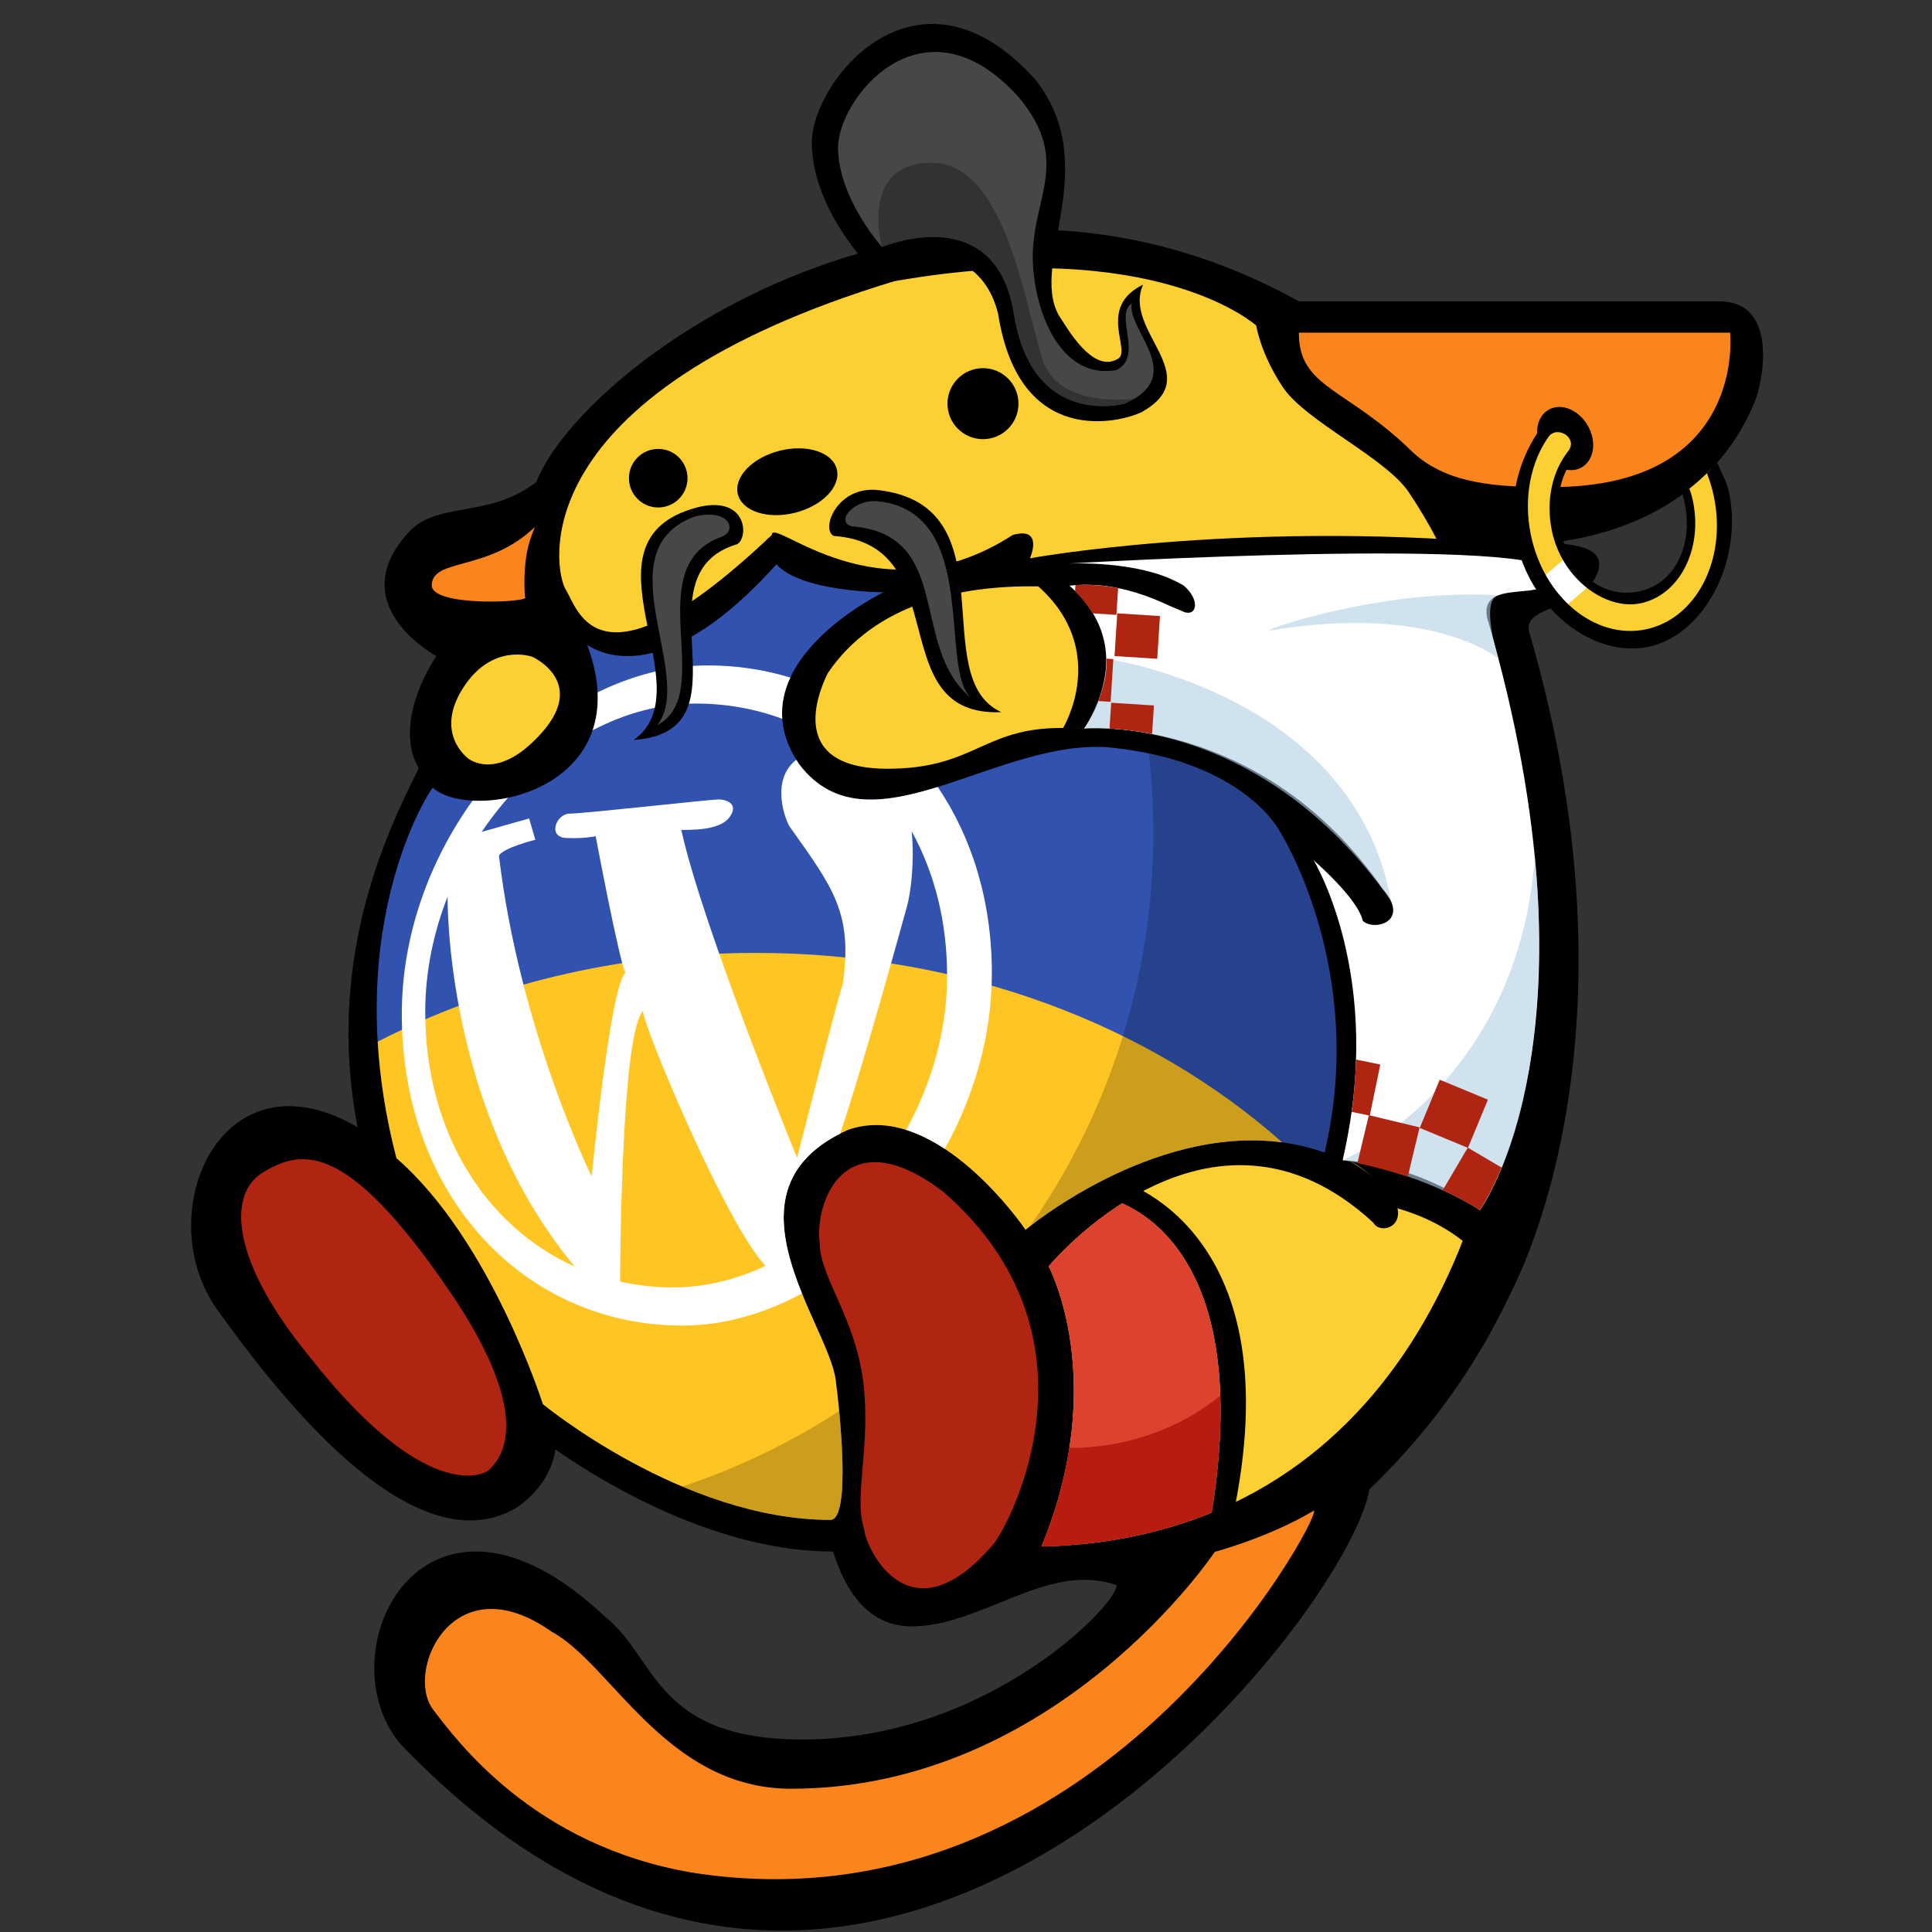 <?xml version="1.0" encoding="utf-8"?>
<!-- Generator: Adobe Illustrator 17.0.0, SVG Export Plug-In . SVG Version: 6.00 Build 0)  -->
<!DOCTYPE svg PUBLIC "-//W3C//DTD SVG 1.1//EN" "http://www.w3.org/Graphics/SVG/1.1/DTD/svg11.dtd">
<svg version="1.1" xmlns="http://www.w3.org/2000/svg" xmlns:xlink="http://www.w3.org/1999/xlink" x="0px" y="0px" width="1000px"
	 height="1000px" viewBox="0 0 1000 1000" enable-background="new 0 0 1000 1000" xml:space="preserve">
<rect x="0" y="0" width="1000" height="1000" fill="#333333" stroke="none"/>
<g id="Layer_1">
	<g display="none">
		<path display="inline" d="M511.67,109.764c0,0-42.142-9.084-31.564,38.355c20.713,67.627-31.667,71.664-43.381,71.664
			c-11.714,0-31.797,1.346-41.889-21.196c-6.393-14.468,11.607-34.486-7.066-49.963c26.749,0,26.969,34.822,32.663,34.822
			c5.691,0,5.691-2.355,6.701-9.757c1.515-31.122-48.449-53.328-36.337-108.842c25.218-87.555,104.974-49.962,118.6-20.691
			C523.022,73.426,511.67,109.764,511.67,109.764z"/>
		<path display="inline" fill="#474747" d="M500.125,108.046c0,0-43.465-2.275-25.462,55.743
			c12.769,46.924-39.326,46.793-48.777,46.793c-9.448,0-18.138-2.166-22.771-14.344c-5.156-11.672,0.729-23.645-0.189-34.797
			c5.673,0.634,4.822,30.85,20.839,30.85c7.634,0,12.688-9.134,8.162-35.429c-5.35-35.476-39.086-43.023-29.313-87.809
			c20.344-70.635,84.686-40.307,95.681-16.692C509.285,75.975,500.125,108.046,500.125,108.046z"/>
		<path display="inline" opacity="0.6" fill="#262626" d="M500.125,108.046c0,0,9.16-32.071-1.83-55.685
			c-1.547-3.325-4.182-6.777-7.575-10.068c-11.854-0.824-25.28,3.116-37.273,18.471c-30.311,38.807,21.585,84.274,8.038,129.513
			c-2.721,10.396-16.682,16.889-24.911,19.874c17.879-1.615,48.161-9.344,38.088-46.361
			C456.66,105.771,500.125,108.046,500.125,108.046z"/>
	</g>
</g>
<g id="Layer_2">
	<g display="none">
		<polygon display="inline" fill="#B02512" points="759.828,582.087 770.139,557.193 745.193,546.861 734.861,571.807 
			759.673,582.083 746.019,605.289 769.289,618.981 782.981,595.711 		"/>
		<polygon display="inline" fill="#B02512" points="714.446,539.001 688.001,533.554 682.555,559.999 708.486,565.34 
			702.227,591.486 728.485,597.773 734.772,571.514 709.019,565.349 		"/>
	</g>
	<g>
		<path d="M218.097,394.858c13.218,9.919,98.461,7.957,75.259-73.668c3.014,1.517,50.637,31.172,116.315-41.978
			c13.684,15.339,50.812,11.711,50.812,11.711s-78.765,40.373-47.902,85.932c39.192,51.435,112.186-7.352,175.384,0
			c65.157,9.795,120.552,75.396,120.552,75.396s29.358,50.993,5.462,152.236c-110.337-35.597-160.435,53.312-160.435,53.312
			s-48.347-90.854-94.901-70.776c-73.986,32.816-28.425,107.772-24.507,138.889c2.032,15.105,8.818,77.158-2.938,77.158
			c-81.325,0-158.729-63.933-158.729-63.933s-33.312-101.652-85.565-146.996C164.796,494.597,204.93,422.107,218.097,394.858z"/>
		<path d="M672.285,156c44.777,0,177.046,0,217.69,0c31.689,0,22.045,43.92,17.912,52.875
			c-35.823,84.046-139.157,72.708-132.269,72.249c-5.052,16.994,128.823,301.694-66.823,489.763
			c-10.333,64.757-258.336,386.45-501.745,131.561c-39.738-48.224,13.317-153.409,106.318-65.458
			c26.523,21.011,25.489,63.372,101.957,63.372c96.444,0,163.957-70.959,162.579-79.914c-35.822-12.4-69.578,21.356-106.09,21.356
			c-59.934,0-46.845-130.893-46.845-116.426c-97.823-9.646-137.09,20.667-137.09,20.667s0.689,19.978-20.667,34.444
			c-55.112,32.378-127.446-64.757-154.313-101.956c-38.119-52.126,5.511-147.425,85.423-86.113
			c39.875-20.012,59.245-175.668,59.245-175.668s-28.245,4.822-41.333-19.978c-13.089-24.8,9.644-57.178,9.644-57.178
			s-50.29-26.867-13.089-65.445c15.156-14.467,40.645-6.03,64.756-24.63C302.576,186.601,489.038,54,672.285,156z"/>
		<path d="M533.127,288.962c0,0-9.794,8.538,3.887,14.177c-1.246,0.75,13.11,73.914,13.11,73.914s-7.457,6.197,2.293,10.702
			c-1.914,0.287,106.464,37.286,106.464,37.286l21.573,21.394l25.357,41.734l32.607-8.727l-52.816-115.274l-62.919-46.386
			l-15.414-34.904L533.127,288.962z"/>
		<path fill="#FA851D" d="M672.285,172.194c4.477,0,223.202,0,223.202,0s8.955,79.912-92.313,79.912
			c-26.904,0-53.39-1.033-71.696-17.812C697.085,200.439,672.285,201.127,672.285,172.194z"/>
		<path fill="#FA851D" d="M628.776,803.223c0,0,27.884-7.346,51.313-21.356c4.219,2.527-111.764,220.447-321.939,187.38
			c-82.008-14.007-121.606-68.2-134.259-84.734c-14.292-20.206,11.014-75.776,61.623-39.953
			c30.931,16.534,59.28,81.287,123.948,81.287C547.17,925.847,628.776,803.223,628.776,803.223z"/>
		<path fill="#FA851D" d="M276.858,272.772c-1.73,4.69-6.544,13.778-5.167,36.167c4.823,2.756-47.878,5.511-48.223-5.855
			C223.468,288.617,252.402,296.195,276.858,272.772z"/>
		<path fill="#B02512" d="M232.309,667.741c48.223,70.269,23.883,89.56,21.126,92.773c-2.755,3.212-33.527,17.91-93.229-58.328
			c-39.956-48.683-42.504-82.663-25.261-94.61C155.359,594.723,178.574,589.207,232.309,667.741z"/>
		<path fill="#B02512" d="M488.12,616.766c-50.526-38.273-66.594,5.048-63.839,26.634c0,17.45,18.372,38.581,22.505,71.647
			c4.133,33.067-5.051,59.705,0.46,76.239c0.918,10.562,23.883,58.784,67.052,7.806C521.648,790.368,575.382,692.545,488.12,616.766
			z"/>
		<path fill="#FCCF33" d="M542.771,655.455c0,0,83.356-100.924,168.092-22.561c3.444,6.372,18.6,2.066,10.333-13.004
			c-44.09-53.647-129.513-19.977-134.335-16.489c86.112-73.67,92.773-156.105,92.773-156.105s18.14,10.791,25.718,29.38
			c6.889,5.522,21.356,3.444,15.845-11.017c-61.313-85.418-127.639-88.865-171.958-88.865c-40.645,0-44.813,21.114-90.052,21.114
			c-54.936-0.157-33.416-44.089-30.661-49.601c48.974-72.057,176.247-36.956,184.513-31.444c8.267,5.511,11.022-6.2,2.067-12.401
			c-28.935-17.911-81.979-15.499-81.979-15.499s7.349-16.649-8.955-12.056c-69.579,45.01-124.69-10.105-124.69,0
			c-90.017,85.423-100.121,38.58-106.55,28.476c-6.429-10.105-23.88-101.039,169.929-159.826
			c135.941-23.881,187.38,22.964,187.38,22.964s2.066,14.337,13.777,31.918c11.711,17.58,53.276,36.511,65.217,54.422
			c43.648,64.883,55.572,148.894,55.34,231.467c-0.441,157.653-72.624,310.071-245.477,314.14
			C574.461,714.354,542.771,655.455,542.771,655.455z"/>
		<path d="M533.127,288.962c0,0,106.091-19.404,242.492-7.923c22.252,0.229,59.245-3.214,50.979,16.075
			c-8.268,19.289-39.612,15.959-34.913,30.585c63.386,218.335-11.91,345.547-11.91,345.547s-8.749-33.98-56.428-47.804
			c-5.595-11.436-22.842-26.455-28.455-24.916c21.021-96.284-12.502-150.019-12.502-150.019s20.667,14.675,22.962,26.167
			c9.645,8.278,25.26,0.469,10.105-16.982c-58.328-88.065-165.333-82.641-165.333-82.641s24.797-40.443-13.11-73.914
			c29.641-3.27,69.137,11.656,76.025,13.723c6.889,2.066,7.939-6.79-0.509-13.901C590.65,289.65,533.127,288.962,533.127,288.962z"
			/>
		<path fill="#FFFFFF" d="M552.417,291.717c0,0,252.135-14.811,252.135,5.397c-1.643,16.076-38.578,0.919-34.912,22.318
			c62.929,215.581-3.643,306.97-3.643,306.97s-28.955-23.648-71.104-25.875c21.021-96.284-15.258-155.529-15.258-155.529
			s23.423,20.186,25.718,31.678c5.855,5.408,25.26,0.469,10.105-16.982c-63.15-90.475-154.311-82.641-154.311-82.641
			s30.309-40.443-7.6-73.914c29.643-3.27,52.604,11.656,59.493,13.723c6.889,2.066,7.939-6.79-0.509-13.901
			C590.65,289.65,552.417,291.717,552.417,291.717z"/>
		<g>
			<circle cx="508.787" cy="208.934" r="18.372"/>
			<circle cx="340.697" cy="247.512" r="15.156"/>
			<path d="M433.119,242.859c2.244,8.851-7.398,18.934-21.533,22.518c-14.136,3.585-27.419-0.689-29.663-9.537
				c-2.244-8.851,7.397-18.934,21.537-22.519C417.592,229.738,430.875,234.009,433.119,242.859z"/>
		</g>
		<path fill="#FCCF33" d="M275.48,339.94c0,0-20.667-7.578-35.822,16.189c-15.156,23.767,2.755,36.511,2.755,36.511
			s14.122,11.711,35.823-11.022C305.792,353.373,275.48,339.94,275.48,339.94z"/>
		<g>
			<path d="M679.634,444.768c0,0-35.19-50.166-102.877-57.639c-5.412-0.629-10.891-0.665-16.404-0.256
				c0.877,0.07,1.751,0.154,2.626,0.256c67.686,7.473,100.086,57.095,100.086,57.095s38.937,59.186,19.174,151.143
				c4.255,1.399,8.479,3.098,12.653,5.159C717.291,505.614,679.634,444.768,679.634,444.768z"/>
		</g>
		<path fill="#3152AF" d="M224.041,407.796c21.587,18.372,107.635,0.751,79.912-73.94c2.826,1.42,36.366,26.791,97.939-41.783
			c12.828,14.38,55.356,14.499,55.356,14.499s-78.405,37.843-43.529,89.085c36.74,48.22,103.791-15.42,163.037-8.528
			c67.687,7.473,85.654,43.171,85.654,43.171s45.599,71.314,23.199,166.226c-75.556-26.608-154.778,39.986-154.778,39.986
			s-45.755-67.515-91.64-51.828c-69.36,30.763-10.317,100.5-6.644,129.67c1.906,14.161,8.267,72.335-2.755,72.335
			c-76.239,0-148.802-59.934-148.802-59.934S254.2,641.967,205.215,599.46C172.835,475.308,227.968,401.042,224.041,407.796z"/>
		<path fill="#FFC522" d="M391.215,493.219c-71.807,0-138.845,16.82-195.695,45.924c1.096,18.483,4.037,38.618,9.696,60.316
			c48.984,42.507,75.776,127.296,75.776,127.296s72.563,59.934,148.802,59.934c11.022,0,4.661-58.174,2.755-72.335
			c-3.673-29.17-62.716-98.907,6.644-129.67c45.884-15.687,91.64,51.828,91.64,51.828s64.646-54.319,132.836-45.216
			C595.741,530.971,498.822,493.219,391.215,493.219z"/>
		<g>
			<path fill="#FFFFFF" d="M366.417,344.415c-19.644,0-39.006,5.04-57.103,13.947c0.35,7.311-0.613,13.848-2.591,19.642
				c16.856-8.835,35.05-13.843,53.518-13.843c15.716,0,30.748,2.748,44.655,7.885c-0.552-7.623,1.119-14.776,4.179-21.348
				C395.587,346.598,381.274,344.415,366.417,344.415z"/>
			<path fill="#FFFFFF" d="M413.72,395.657c-0.549-0.808-1.071-1.612-1.563-2.414c-13.348,10.431-5.932,30.495-3.488,34.537
				c22.502,31.684,32.835,44.772,27.556,81.519c-3.213,9.533-23.651,90.016-23.651,90.016s-48.57-118.495-59.934-169.697
				c4.136-0.223,19.459,0.568,24.798-6.431c5.339-6.999-1.378-9.413-5.509-9.413c-4.131,0-69.595,7.346-76.928,7.346
				c-7.332,0-11.943,12.632-1.378,12.632c8.724,0.396,14.698-0.92,14.698-0.92s11.937,63.489,15.384,70.728
				c-7.925,6.883-17.452,105.401-17.452,105.401s-37.318-75.785-47.994-166.027c2.069-4.131,18.829-8.267,18.829-8.267
				l-3.213-11.022l-24.55,6.935c4.188-6.219,8.746-12.128,13.622-17.672c-6.324,1.343-12.604,1.825-18.355,1.504
				c-22.507,31.261-36.622,70.111-36.622,110.496c0,94.354,63.583,161.201,145.128,161.201c21.316,0,42.424-6.057,62-16.622
				c-11.889-29.41-19.138-62.978,19.763-82.729c11.695-34.45,31.157-105.272,34.66-117.871c1.811-6.515,3.932-22.462,2.368-38.576
				c11.641,21.119,18.328,46.455,18.328,74.796c0,28.148-7.938,55.634-21.21,79.721c6.997,2.191,13.724,5.673,20.008,9.814
				c15.236-27.41,24.364-58.764,24.364-90.861c0-37.556-10.391-70.44-28.008-96.446C457.182,416.028,431.785,419.368,413.72,395.657
				z M220.11,523.792c0-20.681,4.187-40.912,11.569-59.649c-0.019,1.213-1.488,110.748,65.827,191.449
				C251.527,634.928,220.11,586.161,220.11,523.792z M348.462,666.361c-9.475,0-18.667-1.047-27.502-3.009
				c0.11-21.665,1.198-129.122,11.921-140.142c-1.418,4.281,42.303,109.602,63.327,132.023
				C380.935,662.352,364.768,666.361,348.462,666.361z"/>
		</g>
		<g opacity="0.2">
			<path d="M353.199,769.428c23.032,9.722,49.571,17.262,76.594,17.262c8.428,0,6.692-33.995,4.556-56.336
				C409.293,746.618,382.068,759.818,353.199,769.428z"/>
			<path d="M662.411,430.301c0,0-14.747-29.294-67.84-40.365c1.563,13.548,2.393,27.316,2.393,41.283
				c0,75.596-23.559,145.68-63.701,203.352c13.75-10.716,84.507-61.936,152.348-38.045
				C708.01,501.615,662.411,430.301,662.411,430.301z"/>
		</g>
		<path d="M569.64,619.288c0,0,85.65,11.71,55.8,173.601c-5.971,3.443,11.022-6.198,13.778-13.088
			c28.589-145.013-59.935-168.776-59.935-168.776L569.64,619.288z"/>
		<path fill="#DC422E" d="M627.148,782.93c18.796-116.573-24.803-150.561-46.348-160.089
			c-23.315,14.841-38.029,32.614-38.029,32.614s31.689,58.899-3.674,145.013C572.047,799.69,601.317,793.499,627.148,782.93z"/>
		<path d="M446.888,134.473c0,0,58.505-19.086,69.779,28.193c11.004,69.866,63.652,55.798,74.184,50.667
			c34.149-19-10.018-41.833,0.816-66c-24.046,11.717-5.888,34-12.931,38.333c-13.226,8.137-26.685-16.488-30.835-22.7
			c-14.996-27.313,23.175-77.222-12.032-121.82C474.846-26.515,419.618,42.218,420.191,74.5
			C420.765,106.781,446.888,134.473,446.888,134.473z"/>
		<path fill="#474747" d="M456.514,127.871c0,0,59.076-25.086,68.309,34.956C533.5,216,572.5,211.25,582,209
			c33-14.5,1.305-37.758,3.779-52c-9.279,6.25,6.405,27.547-7.993,34.564c-27.641,4.834-41.37-27.131-43.095-54.06
			C532.514,103.507,556,84.5,527.09,50.104c-49.23-54.585-93.785,0.863-93.324,26.908
			C434.23,103.054,456.514,127.871,456.514,127.871z"/>
		<g opacity="0.6">
			<path fill="#B3CFE5" d="M720.077,466.396c-69.148-98.211-158.932-89.342-158.932-89.342s11.601-16.788,11.456-36.075
				C575.861,341.55,700.529,359.918,720.077,466.396z"/>
			<path fill="#B3CFE5" d="M775.385,308.175c-53.5-3.714-114.812,15.231-118.945,18.332
				c85.423-14.467,119.171,14.472,119.171,14.472S765.974,311.006,775.385,308.175z"/>
			<path fill="#B3CFE5" d="M694.892,600.526c0,0,36.181,4.294,71.104,25.875c42.69-67.393,28.137-185.334,28.414-182.823
				C785.608,562.453,694.892,600.526,694.892,600.526z"/>
		</g>
		<path fill="#B71C11" d="M553.501,749.481c-2.402,15.562-6.872,32.65-14.403,50.986c32.949-0.777,62.22-6.969,88.051-17.538
			c3.765-23.346,4.994-43.328,4.433-60.517C611.164,739.117,583.719,749.391,553.501,749.481z"/>
		<ellipse transform="matrix(0.866 -0.5 0.5 0.866 -5.059 435.38)" cx="810.167" cy="227.134" rx="13.5" ry="17.2"/>
		<circle cx="805.914" cy="229.75" r="11.586"/>
		<path fill="#FCCF33" d="M873.508,253.675c2.954,15.387,5.773,49.015-23.507,57.325c-36.898,0.483-43.365-33.064-45.449-41.333
			c-4.729-17.748,6.181-34.937,7.055-35.989c5.5-6.912-5.439-13.678-10.024-7.704c-9.06,4.918-39.744,95.803,52.015,103.55
			c53.356-23.948,38.879-70.784,32.022-86.723C882.252,246.277,878.23,249.984,873.508,253.675z"/>
		<path fill="#FFFFFF" d="M810.942,288.152l-13.767,11.907c3.045,5.242,7.111,10.12,12.451,14.352l13.351-11.548
			C817.49,298.672,813.65,293.367,810.942,288.152z"/>
		<g>
			<path d="M848.958,312.307c20.188-4.104,32.432-27.714,27.347-52.736c-0.457-2.247-1.091-4.461-1.868-6.626
				c-1.153,0.919-2.353,1.839-3.595,2.755c0.435,1.476,0.817,2.99,1.134,4.548c4.622,22.744-5.506,42.204-23.856,45.934
				c-18.351,3.729-35.973-9.685-40.596-32.428c-2.972-14.625,0.162-28.297,7.652-37.192c-0.032-0.112-0.051-0.178-0.051-0.178
				l-3.52-2.705c-8.018,10.118-11.58,25.16-8.411,40.752C808.387,299.972,831.33,315.889,848.958,312.307z"/>
			<path d="M895,255c-1.094-5.379-4.173-10.724-6.188-15.518c-1.156,1.243-3.984,4.148-5.315,5.453
				c1.55,3.93,2.802,8.08,3.685,12.425c6.599,32.468-9.288,63.104-35.483,68.428c-26.195,5.324-52.78-16.68-59.38-49.147
				c-3.887-19.126,0.034-37.611,9.264-50.666l-5.519-2.301c-9.773,14.316-15.687,34.866-11.485,55.539
				c7.261,35.72,39.603,61.479,68.423,55.622C881.819,328.976,902.26,290.721,895,255z"/>
		</g>
		<path d="M381.598,281.666c6.068-3.665,5.087-25.664-20.922-18.998C296,280.001,365.667,356.335,328,382.998
			C390.667,378.668,328.333,297.335,381.598,281.666z"/>
		<path fill="#474747" d="M373.5,277.834c8.333-3,4.131-15.082-14.119-10.404c-47.381,17.737,0.952,82.737-19.215,107.903
			C371.5,358.834,330.167,293.334,373.5,277.834z"/>
		<path d="M431.563,277.398c-6.981-3.36,1.715-26.305,23.283-23.704c68.559,8.271,24.155,97.056,63.418,114.911
			C456,371.25,495.15,281.879,431.563,277.398z"/>
		<path fill="#474747" d="M440.976,272.429c-8.751-2.049,0.52-14.554,14.087-12.917c52.182,6.294,30.716,85.694,47.437,101.698
			C470.5,334.75,493.657,276.723,440.976,272.429z"/>
		<path opacity="0.6" fill="#262626" d="M539.5,185.75c-9.112-28.495-19.25-101.5-57.25-101.5s-25.736,43.621-25.736,43.621
			s59.076-25.086,68.309,34.956C533.5,216,572.5,211.25,582,209c1.94-0.852,3.649-1.737,5.163-2.646
			C587.114,206.361,547.495,211.984,539.5,185.75z"/>
		<g>
			<path fill="#B02512" d="M714.446,551.001l-12.521-2.579c-0.344,10.125-1.253,19.329-2.307,27.092l8.868,1.826l-5.905,24.669
				c6.215,1.327,15.624,3.606,26.07,7.07l6.121-25.565l-25.754-6.165L714.446,551.001z"/>
			<path fill="#B02512" d="M759.828,594.087l10.311-24.893l-24.945-10.332l-10.332,24.945l24.812,10.276l-12.917,21.953
				c6.637,2.952,13.212,6.389,19.24,10.365c4.349-6.968,8.066-14.441,11.25-22.066L759.828,594.087z"/>
			
				<rect x="577.422" y="318.421" transform="matrix(-0.998 -0.064 0.064 -0.998 1154.873 695.735)" fill="#B02512" width="22.159" height="22.16"/>
			<path fill="#B02512" d="M574.854,363.262l1.409-22.115l-3.604-0.229c0.454,6.606-1.074,14.177-4.168,21.939L574.854,363.262z"/>
			<path fill="#B02512" d="M578.736,304.404c-9.987-1.918-17.974-1.827-22.105-1.56l-0.192,3.027
				c3.567,3.689,6.662,7.58,9.161,11.611l12.254,0.78L578.736,304.404z"/>
			<path fill="#B02512" d="M574.297,377.09c5.844,0.326,13.363,1.097,22.027,2.782l0.939-14.725l-22.116-1.409L574.297,377.09z"/>
		</g>
	</g>
</g>
</svg>
